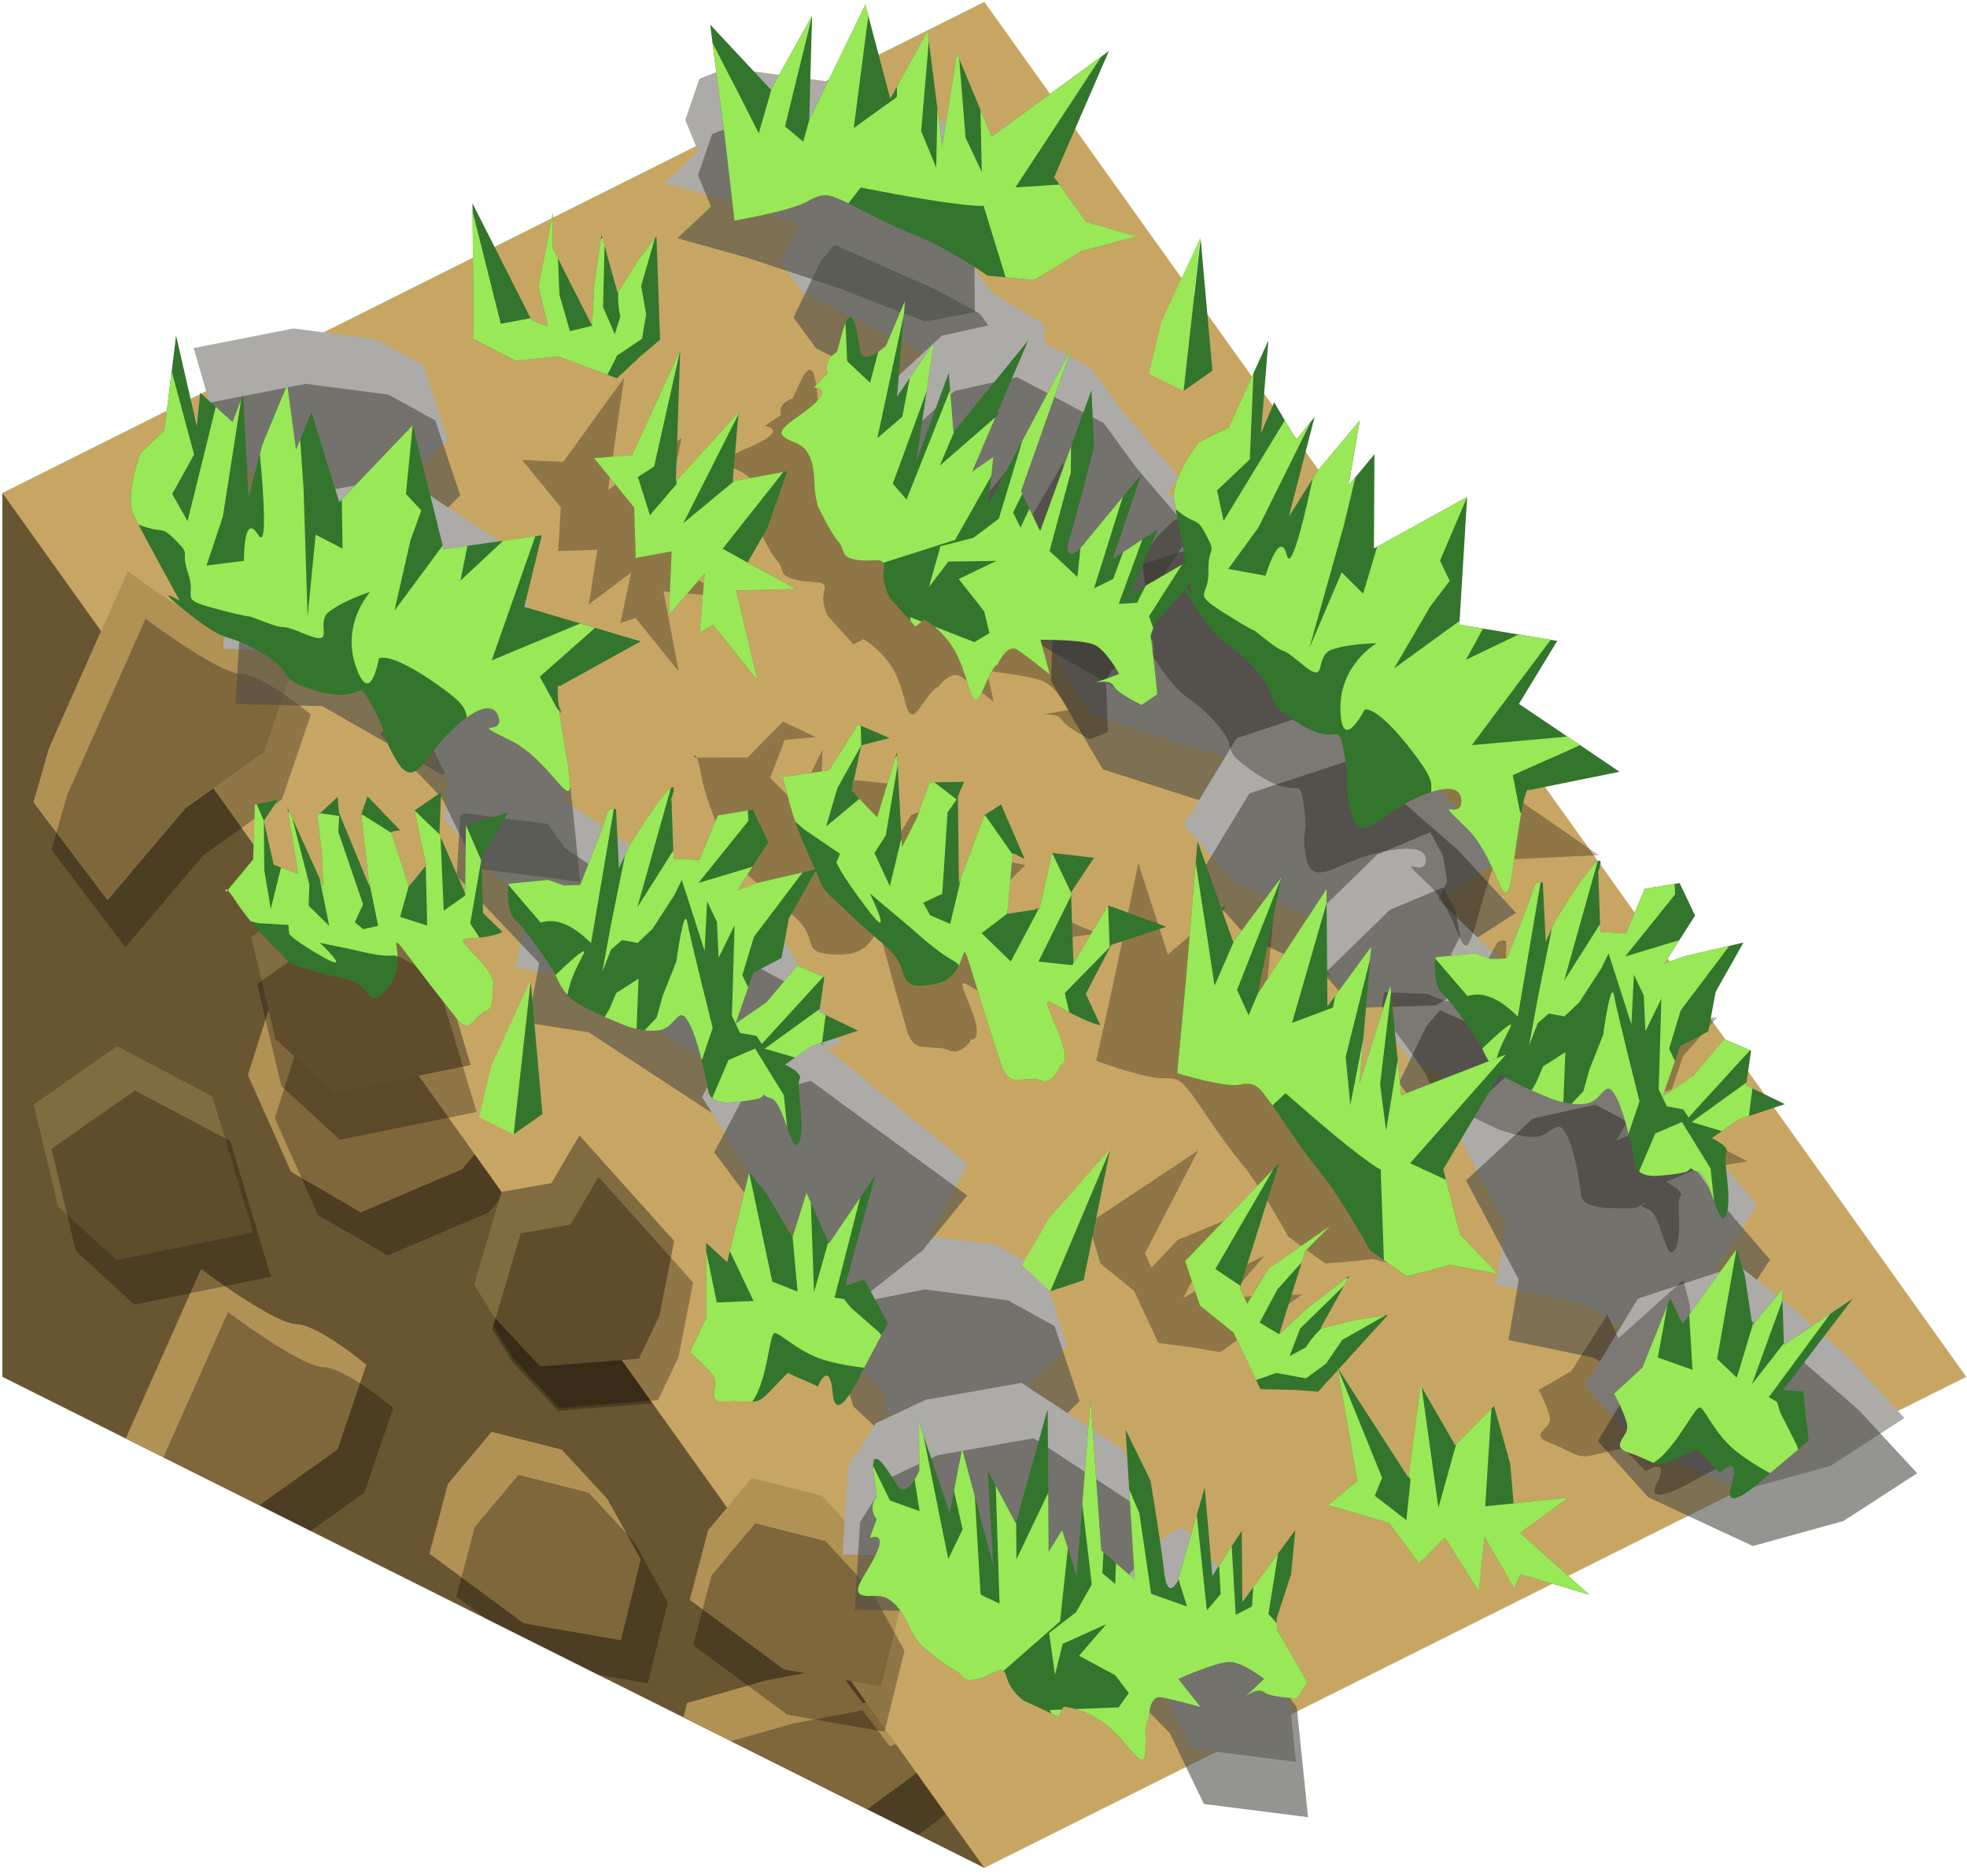 <?xml version="1.0" encoding="UTF-8" standalone="no"?><!DOCTYPE svg PUBLIC "-//W3C//DTD SVG 1.1//EN" "http://www.w3.org/Graphics/SVG/1.1/DTD/svg11.dtd"><svg width="100%" height="100%" viewBox="0 0 215 205" version="1.1" xmlns="http://www.w3.org/2000/svg" xmlns:xlink="http://www.w3.org/1999/xlink" xml:space="preserve" xmlns:serif="http://www.serif.com/" style="fill-rule:evenodd;clip-rule:evenodd;stroke-linejoin:round;stroke-miterlimit:1.414;"><g id="Dirt_Ramp_LeftUp_high-angle2"><g id="Dirt_Ramp_LeftUp_high-angle1"><path d="M0.261,53.873l0,96.598l107.331,53.666l0,-96.598l-107.331,-53.666Z" style="fill:#685632;"/><clipPath id="_clip1"><path d="M0.261,53.873l0,96.598l107.331,53.666l0,-96.598l-107.331,-53.666Z"/></clipPath><g clip-path="url(#_clip1)"><path d="M102.064,235.028l7.471,-8.393l-0.629,-15.381l-4.861,-8.365l-7.639,3.249l-3.734,6.804l-0.661,10.713l10.053,11.373" style="fill:#e1c080;"/><path d="M78.523,204.743l-6.48,-6.062l3.057,-12.565l8.623,-2.463l7.622,-1.443l2.977,3.95l3.5,-1.489l5.378,1.086l1.634,4.32l-5.651,4.448l-4.24,3.09l-7.816,4.704l-8.604,2.424Z" style="fill:#b09255;"/><path d="M41.537,211.048l-7.621,-4.416l-4.724,-10.592l3.045,-9.558l19.234,-2.963l6.432,7.697l1.005,7.708l-6.328,7.428l-11.043,4.696Z" style="fill:#e1c080;"/><path d="M19.761,174.588l-8.069,-10.665l1.707,-5.941l8.574,-19.295c0,0 7.897,5.94 10.383,6.017c2.486,0.076 7.683,4.452 7.683,4.452l-3.152,9.269l-8.6,6.112l-8.526,10.051Z" style="fill:#b09255;"/><path d="M67.864,179.26l-10.639,-1.857l-10.285,-7.605l2.016,-7.626l4.769,-5.692l7.679,1.951l4.985,5.388l3.648,6.589l-2.173,8.852" style="fill:#b09255;"/><path d="M9.051,206.775l9.12,-6.382l10.414,5.505l4.461,14.856l-14.945,3.036l-6.387,-5.869l-2.663,-11.146" style="fill:#e1c080;"/><path d="M96.697,148.963l7.471,-8.393l-0.629,-15.381l-4.861,-8.365l-7.639,3.249l-3.734,6.804l-0.66,10.713l10.052,11.373" style="fill:#e1c080;"/><path d="M84.279,167.495l9.713,-5.467l-1.146,-6.212l-5.191,-3.008l-4.056,1.725l-4.471,4.429l0.085,5.597l5.066,2.936Z" style="fill:#816b40;"/><path d="M53.995,143.9l5.042,5.43l10.806,-0.849l2.238,-4.698l1.605,-8.155l-10.343,-11.542l-3.071,5.211l-5.436,0.956l-2.99,10.126l2.149,3.521" style="fill:#816b40;"/><path d="M68.176,120.879l-6.48,-6.062l3.057,-12.564l8.623,-2.464l7.622,-1.443l2.977,3.95l3.5,-1.488l5.378,1.085l1.634,4.32l-5.651,4.448l-4.24,3.09l-7.816,4.704l-8.604,2.424Z" style="fill:#e1c080;"/><path d="M39.438,132.494l-7.621,-4.416l-4.724,-10.592l3.046,-9.558l19.233,-2.963l6.432,7.697l1.006,7.708l-6.329,7.428l-11.043,4.696Z" style="fill:#b09255;"/><path d="M11.753,98.351l-8.068,-10.665l1.706,-5.942l8.575,-19.294c0,0 7.897,5.94 10.383,6.016c2.485,0.077 7.683,4.453 7.683,4.453l-3.152,9.268l-8.6,6.112l-8.527,10.052Z" style="fill:#e1c080;"/><path d="M58.75,102.442l-10.639,-1.857l-10.284,-7.606l2.016,-7.625l4.769,-5.692l7.679,1.95l4.985,5.388l3.648,6.589l-2.174,8.853" style="fill:#816b40;"/><path d="M3.685,120.71l9.119,-6.382l10.414,5.505l4.461,14.855l-14.945,3.037l-6.387,-5.869l-2.662,-11.146" style="fill:#816b40;"/><path d="M86.221,172.349l9.714,-5.466l-1.146,-6.212l-5.191,-3.008l-4.057,1.725l-4.47,4.429l0.085,5.597l5.065,2.935Zm-30.283,-23.595l5.042,5.431l10.806,-0.849l2.238,-4.698l1.605,-8.155l-10.344,-11.542l-3.07,5.211l-5.436,0.955l-2.991,10.126l2.15,3.521Zm-50.311,-23.19l2.663,11.146l6.387,5.87l14.945,-3.037l-4.461,-14.856l-10.414,-5.504l-9.12,6.381Zm55.066,-18.268l-10.639,-1.857l-10.285,-7.605l2.017,-7.626l4.768,-5.692l7.679,1.951l4.985,5.388l3.648,6.589l-2.173,8.852Z" style="fill:#0a0500;fill-opacity:0.3;"/><path d="M81.466,209.449l-6.48,-6.062l3.057,-12.565l8.623,-2.463l7.622,-1.443l2.977,3.95l3.5,-1.489l5.378,1.086l1.634,4.32l-5.651,4.448l-4.24,3.09l-7.816,4.704l-8.604,2.424Zm-10.66,-25.483l-10.639,-1.857l-10.285,-7.605l2.017,-7.626l4.768,-5.692l7.68,1.951l4.984,5.388l3.648,6.589l-2.173,8.852Zm-48.103,-4.672l-8.068,-10.664l1.706,-5.942l8.575,-19.295c0,0 7.897,5.94 10.383,6.017c2.486,0.076 7.683,4.452 7.683,4.452l-3.152,9.269l-8.6,6.112l-8.527,10.051Zm76.937,-25.625l7.471,-8.393l-0.629,-15.381l-4.861,-8.365l-7.639,3.249l-3.734,6.804l-0.661,10.713l10.053,11.373Zm-57.26,-16.469l-7.62,-4.416l-4.724,-10.592l3.045,-9.558l19.234,-2.963l6.431,7.697l1.006,7.708l-6.329,7.428l-11.043,4.696Zm28.739,-11.615l-6.48,-6.062l3.056,-12.564l8.623,-2.464l7.623,-1.443l2.976,3.95l3.5,-1.488l5.379,1.085l1.634,4.32l-5.651,4.448l-4.24,3.09l-7.817,4.704l-8.603,2.424Z" style="fill:#0a0500;fill-opacity:0.3;"/></g><path d="M0.261,53.873l107.331,-53.665l107.331,150.263l-107.331,53.666l-107.331,-150.264Z" style="fill:#c7a664;"/><path d="M96.316,184.304l-10.639,-1.857l-10.284,-7.606l2.016,-7.625l4.769,-5.692l7.679,1.95l4.985,5.389l3.647,6.588l-2.173,8.853" style="fill:#b09255;"/><path d="M96.69,189.253l-10.639,-1.857l-10.284,-7.605l2.016,-7.626l4.769,-5.692l7.679,1.951l4.985,5.388l3.648,6.588l-2.174,8.853" style="fill:#0a0500;fill-opacity:0.3;"/><path d="M53.995,143.9l5.042,5.43l10.806,-0.849l2.238,-4.698l1.605,-8.155l-10.343,-11.542l-3.071,5.211l-5.436,0.956l-2.99,10.126l2.149,3.521" style="fill:#816b40;"/><path d="M56.076,148.437l5.042,5.43l10.806,-0.849l2.237,-4.698l1.606,-8.155l-10.344,-11.542l-3.07,5.211l-5.436,0.956l-2.991,10.126l2.15,3.521" style="fill:#0a0500;fill-opacity:0.3;"/><path d="M11.755,98.323l-8.069,-10.665l1.707,-5.942l8.575,-19.294c0,0 7.897,5.94 10.382,6.016c2.486,0.077 7.683,4.453 7.683,4.453l-3.152,9.268l-8.599,6.112l-8.527,10.052Z" style="fill:#b09255;"/><path d="M13.696,103.523l-8.069,-10.664l1.707,-5.942l8.575,-19.294c0,0 7.896,5.94 10.382,6.016c2.486,0.077 7.683,4.452 7.683,4.452l-3.152,9.269l-8.599,6.112l-8.527,10.051Z" style="fill:#0a0500;fill-opacity:0.3;"/><path d="M27.457,102.421l9.119,-6.382l10.414,5.505l4.461,14.856l-14.945,3.037l-6.387,-5.87l-2.662,-11.146" style="fill:#816b40;"/><path d="M28.095,107.543l9.119,-6.382l10.414,5.505l4.462,14.856l-14.946,3.037l-6.387,-5.87l-2.662,-11.146" style="fill:#0a0500;fill-opacity:0.3;"/></g><g><g><path d="M134.683,83.027l9.126,0.109l3.292,-7.523l-6.61,-6.918l-4.084,-7.704l-8.34,-6.846l-14.246,4.63l-0.343,9.597l5.664,9.668l15.541,4.987Z" style="fill:#acaba7;"/><path d="M136.078,89.061l9.125,0.109l3.293,-7.523l-6.611,-6.917l-4.084,-7.704l-8.339,-6.846l-14.247,4.63l-0.343,9.596l5.664,9.669l15.542,4.986Z" style="fill:#4e4d47;fill-opacity:0.6;"/><path d="M87.818,32.051l12.645,6.319l7.08,6.561l3.393,0.041l4.211,0.05l-0.697,-4.809l-0.388,-4.805l-5.659,-3.461l-2.717,-3.716l-4.708,-2.58l-11.146,-4.934l-1.514,1.778l-2.98,6.165l2.48,3.391Z" style="fill:#acaba7;"/><path d="M89.213,38.086l12.645,6.319l7.079,6.56l3.394,0.041l4.21,0.051l-0.697,-4.809l-0.388,-4.805l-5.659,-3.462l-2.717,-3.715l-4.708,-2.581l-11.146,-4.933l-1.514,1.777l-2.98,6.166l2.481,3.391Z" style="fill:#4e4d47;fill-opacity:0.6;"/><path d="M93.695,9.339l9.578,4.075l1.836,7.327l0.042,7.347l-5.453,1.019l-9.574,-3.707l-9.909,-3.291l-7.566,-2.099l3.66,-3.47l-1.406,-3.42l1.54,-4.504l3.065,-1.204l14.187,1.927" style="fill:#acaba7;"/><path d="M95.089,15.374l9.578,4.074l1.836,7.327l0.042,7.347l-5.453,1.02l-9.574,-3.707l-9.909,-3.291l-7.566,-2.099l3.66,-3.471l-1.406,-3.42l1.54,-4.503l3.066,-1.205l14.186,1.928" style="fill:#4e4d47;fill-opacity:0.6;"/><path d="M122.785,45.047l6.055,7.085l-4.986,7.767l-3.638,9.061l-10.672,-6.132l-9.274,-1.918l1.114,-6.607l-5.754,-10.843l7.309,-6.761l6.822,-1.525l9.482,5.03l3.542,4.843Z" style="fill:#acaba7;"/><path d="M124.18,51.081l6.054,7.085l-4.986,7.767l-3.638,9.061l-10.672,-6.132l-9.274,-1.918l1.115,-6.606l-5.755,-10.844l7.309,-6.761l6.822,-1.525l9.482,5.03l3.543,4.843Z" style="fill:#4e4d47;fill-opacity:0.6;"/><path d="M154.001,115.703l12.645,6.32l7.08,6.56l3.393,0.041l4.211,0.051l-0.697,-4.809l-0.388,-4.805l-5.659,-3.462l-2.718,-3.715l-4.707,-2.581l-11.147,-4.933l-1.514,1.777l-2.979,6.166l2.48,3.39Z" style="fill:#acaba7;"/><path d="M155.395,121.738l12.645,6.319l7.08,6.561l3.393,0.04l4.211,0.051l-0.697,-4.809l-0.388,-4.805l-5.659,-3.462l-2.718,-3.715l-4.707,-2.58l-11.147,-4.934l-1.514,1.778l-2.979,6.165l2.48,3.391Z" style="fill:#4e4d47;fill-opacity:0.6;"/><path d="M186.008,124.556l6.055,7.085l-4.986,7.767l-3.638,9.061l-10.672,-6.132l-9.274,-1.918l1.114,-6.607l-5.754,-10.843l7.309,-6.761l6.822,-1.525l9.482,5.03l3.542,4.843Z" style="fill:#acaba7;"/><path d="M187.403,130.59l6.054,7.085l-4.986,7.767l-3.638,9.061l-10.672,-6.132l-9.274,-1.918l1.115,-6.606l-5.755,-10.844l7.309,-6.761l6.822,-1.525l9.482,5.03l3.543,4.843Z" style="fill:#4e4d47;fill-opacity:0.6;"/><path d="M41.122,37.075l-9.043,-1.179l-10.909,2.143l3.078,10.633l4.703,4.4l1.045,6.782l7.308,2.034l5.822,-7.976l5.861,-5.818l-2.732,-8.193l-5.133,-2.826Z" style="fill:#acaba7;"/><path d="M42.446,43.126l-9.043,-1.18l-10.909,2.144l3.078,10.632l4.703,4.4l1.045,6.782l7.308,2.034l5.822,-7.975l5.861,-5.819l-2.732,-8.193l-5.133,-2.825Z" style="fill:#4e4d47;fill-opacity:0.6;"/><path d="M43.96,52.153l11.093,7.28l4.988,12.305l-6.194,4.655l-6.854,2.239l-13.083,-7.51l-9.506,-0.225l0.591,-9.588l3.026,-4.73l5.465,-2.575l10.474,-1.851Z" style="fill:#acaba7;"/><path d="M45.284,58.204l11.093,7.279l4.988,12.305l-6.194,4.656l-6.854,2.238l-13.083,-7.51l-9.506,-0.224l0.591,-9.589l3.026,-4.73l5.465,-2.575l10.474,-1.85Z" style="fill:#4e4d47;fill-opacity:0.6;"/><path d="M108.816,136.051l-9.043,-1.18l-10.91,2.144l3.079,10.632l4.703,4.4l1.045,6.782l7.307,2.034l5.823,-7.975l5.861,-5.819l-2.733,-8.193l-5.132,-2.825Z" style="fill:#acaba7;"/><path d="M110.14,142.101l-9.043,-1.18l-10.91,2.144l3.079,10.633l4.703,4.4l1.045,6.781l7.307,2.035l5.823,-7.976l5.861,-5.819l-2.733,-8.193l-5.132,-2.825Z" style="fill:#4e4d47;fill-opacity:0.6;"/><path d="M111.653,151.129l11.094,7.279l4.987,12.305l-6.194,4.656l-6.854,2.238l-13.083,-7.51l-9.506,-0.224l0.591,-9.589l3.026,-4.73l5.465,-2.575l10.474,-1.85Z" style="fill:#acaba7;"/><path d="M112.977,157.179l11.094,7.279l4.987,12.306l-6.194,4.655l-6.854,2.239l-13.083,-7.511l-9.506,-0.224l0.591,-9.589l3.026,-4.73l5.465,-2.575l10.474,-1.85Z" style="fill:#4e4d47;fill-opacity:0.6;"/><path d="M71.907,94.447l13.261,7.176l6.693,12.518l-8.021,1.855l-6.962,-0.164l-13.87,-9.066l-6.626,-1.02l1.23,-6.54l-9.022,-9.518l0.401,-6.704l3.857,-1.328l5.559,2.14l2.027,2.84l11.473,7.811" style="fill:#acaba7;"/><path d="M73.231,100.498l13.261,7.176l6.693,12.517l-8.021,1.855l-6.962,-0.164l-13.87,-9.066l-6.626,-1.02l1.23,-6.54l-9.022,-9.518l0.401,-6.704l3.857,-1.328l5.559,2.14l2.027,2.84l11.473,7.812" style="fill:#4e4d47;fill-opacity:0.6;"/><path d="M49.826,64.849c1.554,1.055 11.038,13.464 11.038,13.464l1.228,12.009l-11.38,-1.446l-3.7,-7.686l-6.758,-6.965c0,0 8.018,-10.432 9.572,-9.376Z" style="fill:#acaba7;"/><path d="M51.15,70.899c1.554,1.056 11.038,13.464 11.038,13.464l1.228,12.009l-11.38,-1.446l-3.7,-7.686l-6.758,-6.964c0,0 8.018,-10.433 9.572,-9.377Z" style="fill:#4e4d47;fill-opacity:0.6;"/><path d="M129.383,167.075c1.554,1.056 11.037,13.464 11.037,13.464l1.229,12.009l-11.381,-1.446l-3.699,-7.686l-6.758,-6.964c0,0 8.018,-10.433 9.572,-9.377Z" style="fill:#acaba7;"/><path d="M130.707,173.125c1.554,1.056 11.037,13.464 11.037,13.464l1.229,12.009l-11.381,-1.445l-3.699,-7.686l-6.758,-6.965c0,0 8.018,-10.433 9.572,-9.377Z" style="fill:#4e4d47;fill-opacity:0.6;"/><path d="M146.167,77.049l-10.989,3.615l-5.786,9.531l5.511,6.148l11.432,5.328l9.899,-2.728l8.071,-5.226l-6.387,-6.897l-6.849,-5.966l-4.902,-3.805" style="fill:#acaba7;"/><path d="M147.561,83.084l-10.989,3.614l-5.786,9.531l5.511,6.149l11.432,5.327l9.899,-2.727l8.071,-5.227l-6.387,-6.896l-6.849,-5.967l-4.902,-3.804" style="fill:#4e4d47;fill-opacity:0.6;"/><path d="M190.024,138.305l-10.989,3.615l-5.785,9.531l5.511,6.148l11.432,5.328l9.898,-2.727l8.071,-5.227l-6.387,-6.896l-6.849,-5.967l-4.902,-3.805" style="fill:#acaba7;"/><path d="M191.418,144.34l-10.989,3.614l-5.785,9.532l5.511,6.148l11.432,5.328l9.899,-2.728l8.071,-5.227l-6.388,-6.896l-6.848,-5.966l-4.903,-3.805" style="fill:#4e4d47;fill-opacity:0.6;"/><path d="M156.335,90.951l-5.797,2.443l-8.614,8.399l6.056,8.281l9.448,-0.542l7.817,-3.456l-8.055,-7.802l0.999,-1.94l-0.488,-2.854l-1.366,-2.529Z" style="fill:#acaba7;"/><path d="M157.729,96.986l-5.797,2.442l-7.21,7.024l3.276,3.711l8.939,-0.287l5.095,-3.006l-3.448,-2.562l0.999,-1.939l-0.488,-2.855l-1.366,-2.528Z" style="fill:#4e4d47;fill-opacity:0.6;"/><path d="M87.301,112.071l-7.526,2.083l-3.034,5.726l7.257,11.683l9.503,9.851l7.024,-4.294l5.242,-9.895l-18.466,-15.154Z" style="fill:#acaba7;"/><path d="M88.625,118.122l-7.526,2.082l-3.034,5.726l8.762,11.743l6.468,4.954l7.54,-5.96l4.883,-6.025l-17.093,-12.52Z" style="fill:#4e4d47;fill-opacity:0.6;"/></g></g><g id="GrassBlank04"><path d="M130.959,125.739l-11.993,7.972l1.317,4.387l3.685,2.978l2.635,5.69l3.978,0.522l2.789,0.491l8.934,-6.284l-3.535,0.017l-4.523,0.35l3.938,-4.6l-5.21,2.47l-3.635,2.125l3.853,-7.478l3.147,-2.031l-7.628,3.168l-2.845,3.039l-0.716,-1.59l5.809,-11.226Zm-54.793,-42.949c0.117,0.255 0.262,0.763 0.434,1.714c0.516,2.865 1.882,5.895 2.614,7.554c0.732,1.66 0.207,1.416 2.525,3.547c2.319,2.131 1.664,1.657 4.951,4.442c3.287,2.785 0.235,4.272 5.21,4.27c4.974,-0.002 3.36,-5.79 4.893,-0.073c1.533,5.718 1.923,6.873 2.385,8.499c0.462,1.625 1.524,1.643 1.524,1.643c0,0 0.913,0.09 2.036,0.161c1.122,0.071 1.151,0.605 2.054,0.28c0.902,-0.326 1.369,-1.226 1.369,-1.226c0,0 1.407,0.257 -0.032,-3.37c-1.44,-3.626 -1.367,-3.156 1.303,-1.624c2.671,1.532 3.804,1.775 3.804,1.775l-1.42,-3.138l3.47,-4.271l6.651,-0.969l-6.648,-2.789l-4.634,4.976l0.388,-6.69l3.036,-2.957l-4.876,-1.018l-2.036,5.115l-3.808,0.015l1.206,-5.634l1.339,0.695l-2.246,-5.429l-2.067,0.784l-3.651,6.087l0.714,-8.216l0.861,-1.276l-4.053,-0.41l-1.838,3.158l-2.039,2.573l0.318,-9.034l-2.949,5.889l-2.755,-2.836l1.566,-4.145l3.38,-0.311l-3.55,-1.694l-3.868,3.922l-5.561,0.011Zm0,0c-0.236,-0.514 -0.36,0.001 -0.36,0.001l0.36,-0.001Zm103.252,48.915c0.001,0.102 0.175,0.246 0.74,0.444c1.462,0.513 1.847,5.813 2.852,4.503c1.005,-1.309 0.159,-5.339 0.665,-5.905c0.506,-0.566 -1.577,-1.582 -1.577,-1.582l3.311,-1.397l5.621,-0.827l-4.377,-2.282l0.91,-3.197l-3.063,-1.453l-3.969,3.033l-3.848,1.602l2.58,-4.55l3.449,-1.01l1.245,-3.636l3.737,-4.263l-7.047,0.502l-2.464,0.423l4.079,-4.106l-1.512,-3.267l-4.171,0.075l-2.607,3.943l-3.017,-0.458l0.324,-5.714c0,0 1.077,-1.708 -0.433,-0.726c-1.51,0.981 -4.972,4.632 -4.972,4.632l-1.442,1.99l0.226,-5.596c0,0 -0.792,-0.418 -1.167,0.441c-0.375,0.858 -3.771,6.201 -3.771,6.201l-1.873,-0.164l-1.866,-0.741l-4.666,-0.168c0,0 -0.729,2.465 0.519,3.575c1.249,1.11 4.035,5.403 4.035,5.403c0,0 0.209,0.712 0.735,1.523l-10.634,2.03l-0.241,-10.458l-4.557,8.806l2.684,-12.728l-5.726,5.046l1.01,-11.06l-9.078,8.929l3.882,-10.64l-6.287,5.446l-3.234,-9.971l-2.699,12.964l-1.906,8.614c0,0 5.439,2.001 7.229,1.909c1.79,-0.093 2.191,0.356 3.39,2.001c1.198,1.645 3.199,4.826 5.366,7.44c2.167,2.614 4.997,7.867 4.997,7.867l4.062,2.936c3.006,-0.206 5.206,-0.488 5.206,-0.488l5.562,1.468l-4.079,-4.214l-1.337,-6.333l7.58,-8.225c0.128,0.102 0.262,0.199 0.404,0.29c1.728,1.104 5.47,2.774 5.47,2.774c0,0 2.316,0.996 4.161,0.886c1.845,-0.11 2.341,-2.298 3.417,-0.214c1.075,2.083 1.577,6.623 1.577,6.623c0,0 0.033,1.187 2.543,1.339c2.51,0.153 3.506,-0.011 3.506,-0.011l0.546,-0.274c-0.001,-0.161 0.434,-0.217 0.434,-0.217l-0.434,0.217Zm-110.437,-69.122l-4.613,3.459l0.927,-5.964l-4.285,0.145l0.292,-4.778l-4.236,-5.174l4.499,0.205l6.652,-9.194l-1.758,12.275l8.036,-5.676l-1.342,6.422l6.493,-0.22l-2.852,5.071l-2.67,2.991l5.447,3.125l-7.052,-0.648l1.671,8.755l-4.722,-5.833l-1.645,0.538l1.158,-5.499Zm121.478,91.656l-2.362,-0.414l9.057,-7.662l-8.533,3.426l0.325,-5.263l-3.851,3.018l-0.408,-4.806l-0.699,-2.622l-7.088,6.344l-1.201,-2.597l-3.949,6.181l-3.575,2.062c0,0 1.21,2.227 1.242,3.237c0.032,1.01 -2.384,1.653 -0.003,2.548c2.38,0.894 2.917,1.779 4.665,1.351c1.748,-0.428 3.354,-0.782 3.354,-0.782l2.453,2.545c0,0 2.753,-1.779 1.22,1.265c-1.534,3.044 4.039,-0.262 4.039,-0.262l5.476,-2.872l-0.162,-4.697Zm-64.319,-83.157c0,0 -2.573,-2.869 0.482,1.572c3.055,4.441 2.959,2.757 6.112,6.173c3.153,3.417 0.043,2.754 4.684,5.796c4.642,3.042 4.622,-0.189 5.103,3.447c0.48,3.635 -0.339,2.457 0.217,5.546c0.556,3.089 2.724,1.304 5.758,0.228c3.034,-1.075 7.483,-1.885 7.351,0.204c-0.133,2.089 -3.663,-1.164 0.308,2.629c3.971,3.794 3.421,10.782 5.414,3.441c1.992,-7.341 2.319,-6.136 2.319,-6.136l10.858,-0.519l-11.196,-7.734l5.106,-5.417l-11.361,-2.831l2.127,-11.903l-11.458,3.595l0.963,-8.864l-3.353,2.594l1.935,-5.951l-5.379,4.119l-3.874,3.974l3.985,-9.048l-2.383,1.917l-2.236,-3.832l-1.858,2.751l1.768,-8.65l-5.497,7.666l-3.647,0.988c0,0 -3.674,2.984 -3.471,5.106c0.113,1.18 0.478,3.871 0.78,6.029l-6.889,2.313l3.9,-5.803l-5.583,2.202l4.139,-7.554l-8.052,6.269c0,0 -2.157,1.069 -0.899,-1.388c1.259,-2.457 3.688,-8.143 3.688,-8.143l0.237,-5.359l-7.385,12.589l-1.863,-4.024l7.298,-12.776l-11.298,13.648l1.057,-4.461l-2.616,1.094l7.839,-11.607l-9.669,7.655l0.006,-5.647l-4.672,7.883l3.218,-10.94l-4.857,4.599l1.844,-8.893l-2.676,3.962c0,0 -2.996,1.748 -3.102,0.035c-0.439,-7.094 -2.385,-0.232 -2.777,-0.085c-1.684,0.628 -1.238,1.832 -1.238,1.832l-1.768,1.187c0,0 2.101,0.253 -0.056,1.515c-2.157,1.261 -4.991,1.801 -3.91,2.742c1.081,0.941 3.515,0.574 3.123,5.067c-0.059,0.68 0.18,1.843 0.18,1.843c0,0 1.232,2.69 2.072,3.627c0.839,0.937 -0.005,1.479 1.956,1.986c1.961,0.507 3.569,-0.089 3.152,1.266c-0.418,1.355 0.452,2.775 0.452,2.775l2.729,3.031l1.092,-0.547c0,0 2.434,1.307 3.654,4.049c1.22,2.742 1.005,5.709 2.647,3.278c1.642,-2.431 1.884,-2.081 1.884,-2.081c0,0 1.327,-1.97 2.525,-1.141c1.198,0.83 3.548,2.744 3.548,2.744l-0.767,-3.392c0,0 4.883,0.502 6.272,1.176c1.388,0.674 2.671,3.092 2.671,3.092l-2.944,0.506c0,0 1.797,-0.195 2.209,0.583c0.411,0.778 3.083,2.12 3.083,2.12l1.935,-0.795c0,0 0.007,-0.655 -0.066,-2.584c-0.073,-1.929 -0.165,-3.014 -0.165,-3.014l0.582,-1.067l3.837,-2.774l0.866,0.517Zm-0.178,-1.237c0.107,0.752 0.178,1.237 0.178,1.237c0,0 -0.365,-0.407 -0.657,-0.678l0.479,-0.559Z" style="fill:#0a0500;fill-opacity:0.3;"/><path d="M77.026,62.656l-3.915,4.572l0.297,-6.968l-3.921,0.724l-0.176,-5.525l-4.371,-5.389l4.151,-0.35l5.254,-11.422l-0.473,14.324l6.852,-7.564l-0.636,7.548l5.943,-1.098l-2.148,6.194l-2.174,3.782l5.292,2.879l-6.536,0.174l2.348,9.835l-4.878,-6.082l-1.461,0.83l0.552,-6.464" style="fill:#33752d;"/><clipPath id="_clip2"><path d="M77.026,62.656l-3.915,4.572l0.297,-6.968l-3.921,0.724l-0.176,-5.525l-4.371,-5.389l4.151,-0.35l5.254,-11.422l-0.473,14.324l6.852,-7.564l-0.636,7.548l5.943,-1.098l-2.148,6.194l-2.174,3.782l5.292,2.879l-6.536,0.174l2.348,9.835l-4.878,-6.082l-1.461,0.83l0.552,-6.464"/></clipPath><g clip-path="url(#_clip2)"><path d="M74.345,38.298l-2.847,12.688l-1.774,1.149l1.317,4.165l2.871,-3.344l1.273,-7.577l5.105,-1.829l1.119,0.348l-6.716,13.279l5.571,-4.616l3.056,-3.977l2.759,2.424l-7.091,8.962l4.263,2.359l4.859,-2.361l1.698,3.565l-3.054,1.078l-5.141,12.888l-4.825,-7.365l-3.398,1.315l-1.21,-3.391l0.185,-2.57l-5.416,-6.151l-2.799,-10.166l7.826,-8.744l2.369,-2.129" style="fill:#99e857;"/></g><path d="M197.107,152.085l-2.207,-0.168l7.605,-9.977l-7.518,5.045l-0.191,-6.086l-3.256,3.967l-0.821,-5.465l-0.886,-2.92l-5.92,8.207l-1.344,-2.826l-3.052,7.612l-3.092,2.833c0,0 1.319,2.399 1.442,3.554c0.124,1.156 -2.036,2.209 0.234,2.926c2.269,0.717 2.844,1.663 4.41,0.944c1.566,-0.719 3.007,-1.334 3.007,-1.334l2.49,2.603c0,0 2.363,-2.401 1.237,1.294c-1.125,3.695 3.686,-0.827 3.686,-0.827l4.762,-4.01l-0.586,-5.372Z" style="fill:#33752d;"/><clipPath id="_clip3"><path d="M197.107,152.085l-2.207,-0.168l7.605,-9.977l-7.518,5.045l-0.191,-6.086l-3.256,3.967l-0.821,-5.465l-0.886,-2.92l-5.92,8.207l-1.344,-2.826l-3.052,7.612l-3.092,2.833c0,0 1.319,2.399 1.442,3.554c0.124,1.156 -2.036,2.209 0.234,2.926c2.269,0.717 2.844,1.663 4.41,0.944c1.566,-0.719 3.007,-1.334 3.007,-1.334l2.49,2.603c0,0 2.363,-2.401 1.237,1.294c-1.125,3.695 3.686,-0.827 3.686,-0.827l4.762,-4.01l-0.586,-5.372Z"/></clipPath><g clip-path="url(#_clip3)"><path d="M182.858,139.328l-1.65,9.027l3.788,1.352l-0.522,-8.69l5.5,-5.44l-2.286,12.936l2.154,2.05l1.747,-5.807l4.385,-5.817l-4.487,12.35l3.696,-4.745l2.369,-2.407l4.615,-3.422l-8.824,11.972l0.896,0.532l0.351,1.154l1.843,3.643l1.244,4.949c0,0 -4.657,-1.782 -7.875,-4.331c-2.386,-1.891 -3.455,-4.726 -4.007,-4.82c-0.6,-0.103 -2.853,5.022 -5.398,6.228c-2.953,1.399 -6.203,-1.082 -6.203,-1.082l2.337,-9.958l6.327,-9.674" style="fill:#99e857;"/></g><path d="M167.105,86.356l9.922,-2.009l-11,-7.423l4.186,-6.885l-10.697,-1.771l0.847,-13.944l-10.189,5.618l0.061,-10.302l-2.838,3.415l1.224,-7.085l-4.558,5.429l-3.188,5.067l2.819,-10.906l-2.01,2.511l-2.41,-4.109l-1.451,3.4l0.82,-10.163l-4.336,9.518l-3.258,1.609c0,0 -3.096,3.905 -2.713,6.316c0.384,2.41 1.973,10.333 1.973,10.333c0,0 -2.629,-2.959 0.589,1.743c3.218,4.701 2.974,2.78 6.187,6.292c3.213,3.512 0.295,3.156 4.841,6.045c4.545,2.889 4.227,-0.818 5.006,3.293c0.779,4.112 -0.083,2.866 0.715,6.34c0.797,3.475 2.622,1.143 5.309,-0.487c2.687,-1.63 6.697,-3.138 6.77,-0.722c0.072,2.415 -3.472,-0.86 0.527,2.978c3.999,3.839 4.144,11.935 5.292,3.246c1.147,-8.688 1.56,-7.347 1.56,-7.347Z" style="fill:#33752d;"/><clipPath id="_clip4"><path d="M167.105,86.356l9.922,-2.009l-11,-7.423l4.186,-6.885l-10.697,-1.771l0.847,-13.944l-10.189,5.618l0.061,-10.302l-2.838,3.415l1.224,-7.085l-4.558,5.429l-3.188,5.067l2.819,-10.906l-2.01,2.511l-2.41,-4.109l-1.451,3.4l0.82,-10.163l-4.336,9.518l-3.258,1.609c0,0 -3.096,3.905 -2.713,6.316c0.384,2.41 1.973,10.333 1.973,10.333c0,0 -2.629,-2.959 0.589,1.743c3.218,4.701 2.974,2.78 6.187,6.292c3.213,3.512 0.295,3.156 4.841,6.045c4.545,2.889 4.227,-0.818 5.006,3.293c0.779,4.112 -0.083,2.866 0.715,6.34c0.797,3.475 2.622,1.143 5.309,-0.487c2.687,-1.63 6.697,-3.138 6.77,-0.722c0.072,2.415 -3.472,-0.86 0.527,2.978c3.999,3.839 4.144,11.935 5.292,3.246c1.147,-8.688 1.56,-7.347 1.56,-7.347Z"/></clipPath><g clip-path="url(#_clip4)"><path d="M137.172,36.929l-0.562,13.278l-3.577,3.386l0.71,3.334l7.759,-12.737l3.093,-0.742l-7.031,14.18l-3.305,4.55l4.06,0.745c0,0 1.586,-5.252 2.331,-2.248c0.745,3.004 3.819,-13.227 3.819,-13.227l5.331,-2.137l-2.898,12.047l-3.777,13.454l3.525,-8.263l2.343,2.333l3.907,-13.062l8.58,-0.116l-4.08,9.565l1.058,2.222l-2.098,2.743l-3.989,6.823l12.209,-8.861l-4.346,7.906l7.778,-3.729l2.33,0.427l-9.47,12.638l14.85,-1.337l-10.372,4.616l0.775,3.936c0,0 4.666,9.199 2.355,9.389c-2.31,0.19 -1.614,6.217 -1.614,6.217c0,0 -3.184,-4.128 -4.822,-6.042c-1.637,-1.913 -2.339,1.47 -4.731,-6.024c-2.391,-7.495 1.044,-4.864 -2.924,-10.049c-3.968,-5.185 -5.231,-4.597 -5.231,-4.597c0,0 -2.524,4.964 -2.646,0.026c-0.122,-4.938 3.95,-7.265 3.95,-7.265c0,0 -2.872,-0.013 -4.894,0.691c-2.023,0.704 -0.291,4.054 -3.213,1.618c-2.923,-2.437 -1.312,-0.631 -3.955,-2.69c-2.642,-2.059 0.43,0.191 -4.006,-2.568c-4.436,-2.758 -2.259,-1.846 -2.311,-4.851c-0.052,-3.005 0.932,-1.749 -0.177,-3.899c-1.11,-2.149 -0.991,-1.149 -2.895,-2.551c-1.903,-1.402 -3.312,-3.877 -2.691,-5.65c0.621,-1.773 3.191,-7.48 3.191,-7.48l7.661,-5.999Z" style="fill:#99e857;"/></g><g><path d="M121.316,125.595l-6.68,7.619l-2.925,5.052l3.093,2.861l6.512,-15.532Z" style="fill:#99e857;"/><path d="M118.447,139.91l-3.643,1.217l6.522,-15.425l-2.879,14.208Z" style="fill:#33752d;"/></g><path d="M139.815,127.105l-10.273,10.714l1.618,4.867l3.661,2.939l2.949,6.191l3.701,0.081l2.607,0.201l7.62,-8.378l-3.244,0.48l-4.122,0.99l3.19,-5.794l-4.555,3.514l-3.141,2.913l2.843,-9.088l2.701,-2.742l-6.71,4.631l-2.331,3.859l-0.805,-1.732l4.291,-13.646Z" style="fill:#33752d;"/><clipPath id="_clip5"><path d="M139.815,127.105l-10.273,10.714l1.618,4.867l3.661,2.939l2.949,6.191l3.701,0.081l2.607,0.201l7.62,-8.378l-3.244,0.48l-4.122,0.99l3.19,-5.794l-4.555,3.514l-3.141,2.913l2.843,-9.088l2.701,-2.742l-6.71,4.631l-2.331,3.859l-0.805,-1.732l4.291,-13.646Z"/></clipPath><g clip-path="url(#_clip5)"><path d="M140.728,125.131l-7.888,13.554l3.244,2.169l6.041,-10.352l3.639,3.564l-6.138,6.847l-1.939,3.627l2.139,1.283l4.176,-6.289l3.685,0.208l-5.578,5.455l-1.149,3.008l1.778,-0.958c0.81,-1.331 1.932,-2.433 3.363,-3.305l6.71,-0.97l-6.104,3.467l-1.767,2.594l-2.196,1.608l-3.235,-0.594l-1.746,0.61c0,0 -2.845,1.031 -3.785,0.35c-0.939,-0.681 -4.857,-4.338 -5.591,-5.631c-0.734,-1.293 -3.094,-7.48 -3.094,-7.48l6.679,-8.562l8.756,-4.203Z" style="fill:#99e857;"/></g><path d="M112.389,37.192l-8.168,10.047l-0.519,-6.485l-3.558,9.661l1.939,-12.981l-4.033,5.913l0.867,-10.451l-2.09,4.897c0,0 -2.588,2.398 -2.845,0.445c-1.063,-8.089 -2.212,0.044 -2.558,0.263c-1.489,0.94 -0.967,2.265 -0.967,2.265l-1.514,1.592c0,0 1.953,0.018 0.09,1.747c-1.864,1.729 -4.416,2.718 -3.336,3.658c1.08,0.94 3.281,0.202 3.339,5.412c0.009,0.788 0.337,2.092 0.337,2.092c0,0 1.381,2.928 2.239,3.895c0.858,0.967 0.133,1.699 1.981,2.025c1.848,0.327 3.27,-0.566 3.013,1.044c-0.258,1.61 0.673,3.128 0.673,3.128l2.788,3.125l0.952,-0.771c0,0 2.357,1.184 3.732,4.174c1.375,2.989 1.454,6.424 2.736,3.419c1.282,-3.005 1.537,-2.635 1.537,-2.635c0,0 1.035,-2.435 2.212,-1.638c1.177,0.797 3.514,2.689 3.514,2.689l-1.02,-3.796c0,0 4.531,-0.059 5.869,0.534c1.338,0.594 2.741,3.203 2.741,3.203l-2.657,0.964c0,0 1.632,-0.457 2.082,0.382c0.451,0.84 3.029,2.033 3.029,2.033l1.703,-1.164c0,0 -0.054,-0.753 -0.3,-2.959c-0.247,-2.205 -0.433,-3.439 -0.433,-3.439l0.436,-1.301l3.425,-3.864l2.315,-4.206l-8.438,4.906l3.042,-7.17l-4.922,3.254l3.099,-9.213l-6.813,8.246c0,0 -1.881,1.509 -0.954,-1.476c0.927,-2.984 2.63,-9.83 2.63,-9.83l-0.281,-6.184l-5.611,15.416l-2.085,-4.378l5.514,-15.62l-9.107,17.143l0.557,-5.261l-2.302,1.597l6.12,-14.347Z" style="fill:#33752d;"/><clipPath id="_clip6"><path d="M112.389,37.192l-8.168,10.047l-0.519,-6.485l-3.558,9.661l1.939,-12.981l-4.033,5.913l0.867,-10.451l-2.09,4.897c0,0 -2.588,2.398 -2.845,0.445c-1.063,-8.089 -2.212,0.044 -2.558,0.263c-1.489,0.94 -0.967,2.265 -0.967,2.265l-1.514,1.592c0,0 1.953,0.018 0.09,1.747c-1.864,1.729 -4.416,2.718 -3.336,3.658c1.08,0.94 3.281,0.202 3.339,5.412c0.009,0.788 0.337,2.092 0.337,2.092c0,0 1.381,2.928 2.239,3.895c0.858,0.967 0.133,1.699 1.981,2.025c1.848,0.327 3.27,-0.566 3.013,1.044c-0.258,1.61 0.673,3.128 0.673,3.128l2.788,3.125l0.952,-0.771c0,0 2.357,1.184 3.732,4.174c1.375,2.989 1.454,6.424 2.736,3.419c1.282,-3.005 1.537,-2.635 1.537,-2.635c0,0 1.035,-2.435 2.212,-1.638c1.177,0.797 3.514,2.689 3.514,2.689l-1.02,-3.796c0,0 4.531,-0.059 5.869,0.534c1.338,0.594 2.741,3.203 2.741,3.203l-2.657,0.964c0,0 1.632,-0.457 2.082,0.382c0.451,0.84 3.029,2.033 3.029,2.033l1.703,-1.164c0,0 -0.054,-0.753 -0.3,-2.959c-0.247,-2.205 -0.433,-3.439 -0.433,-3.439l0.436,-1.301l3.425,-3.864l2.315,-4.206l-8.438,4.906l3.042,-7.17l-4.922,3.254l3.099,-9.213l-6.813,8.246c0,0 -1.881,1.509 -0.954,-1.476c0.927,-2.984 2.63,-9.83 2.63,-9.83l-0.281,-6.184l-5.611,15.416l-2.085,-4.378l5.514,-15.62l-9.107,17.143l0.557,-5.261l-2.302,1.597l6.12,-14.347Z"/></clipPath><g clip-path="url(#_clip6)"><path d="M92.239,31.146l0.359,8.329l2.506,2.357l2.711,-10.31l1.495,0.452l-3.415,15.915l2.726,-2.341l1.907,-9.841l2.985,0.98l-5.927,16.177l1.503,1.731l5.438,-13.689l2.84,-0.994l-4.646,10.976l12.417,-10.81l-10.746,18.92l-13.331,4.272l-7.419,-15.884l8.597,-16.24Z" style="fill:#99e857;"/><path d="M117.097,45.94l-0.05,5.674l-2.328,8.6l3.042,2.837l0.368,-3.436l2.55,-8.963l3.272,-0.259l-4.367,13.903l2.086,-1.023l3.271,-8.793l0.885,1.858l-3.548,9.662l1.999,-0.125l5.164,-10.083l0.901,4.13l-4.748,7.424l1.194,3.429l3.426,10.942c0,0 -9.742,-1.815 -11.073,-2.033c-1.331,-0.218 -8.945,1.242 -8.945,1.242l-10.009,-5.893l-0.704,-7.588l7.027,2.732l1.64,-0.986l-0.574,-2.374l-2.784,-3.537l4.109,-1.978l-5.239,0.072l-2.12,2.787l1.247,-4.466l3.6,-0.912l2.786,-2.097l3.829,-12.696l3.048,-8.175l1.564,2.336l-3.667,11.381l-3.218,6.484l0.814,1.648l5.552,-11.724Z" style="fill:#99e857;"/></g><path d="M187.531,108.391l3.035,-5.381l-6.425,1.494l-2.224,0.806l3.365,-5.246l-1.693,-3.554l-3.823,0.63l-2.027,4.866l-2.814,-0.133l-0.233,-6.603c0,0 0.83,-2.101 -0.465,-0.778c-1.296,1.323 -4.136,5.966 -4.136,5.966l-1.139,2.473l-0.313,-6.456c0,0 -0.767,-0.376 -1.031,0.659c-0.264,1.034 -2.886,7.61 -2.886,7.61l-1.736,0.057l-1.783,-0.609l-4.301,0.415c0,0 -0.44,2.925 0.81,4.037c1.25,1.113 4.208,5.679 4.208,5.679c0,0 0.742,2.274 2.432,3.316c1.689,1.042 5.281,2.473 5.281,2.473c0,0 2.219,0.842 3.903,0.475c1.684,-0.366 1.937,-2.942 3.118,-0.69c1.182,2.252 2.064,7.399 2.064,7.399c0,0 0.141,1.359 2.461,1.207c2.319,-0.151 3.218,-0.469 3.218,-0.469l0.855,-0.691c0,0 -1.048,0.32 0.342,0.719c1.39,0.399 2.237,6.433 3.038,4.799c0.801,-1.634 -0.351,-6.151 0.062,-6.867c0.412,-0.715 -1.596,-1.611 -1.596,-1.611l2.911,-2.035l5.086,-1.681l-4.233,-2.051l0.539,-3.789l-2.948,-1.269l-3.363,3.999l-3.385,2.34l1.947,-5.561l3.073,-1.607l0.806,-4.338Z" style="fill:#33752d;"/><clipPath id="_clip7"><path d="M187.531,108.391l3.035,-5.381l-6.425,1.494l-2.224,0.806l3.365,-5.246l-1.693,-3.554l-3.823,0.63l-2.027,4.866l-2.814,-0.133l-0.233,-6.603c0,0 0.83,-2.101 -0.465,-0.778c-1.296,1.323 -4.136,5.966 -4.136,5.966l-1.139,2.473l-0.313,-6.456c0,0 -0.767,-0.376 -1.031,0.659c-0.264,1.034 -2.886,7.61 -2.886,7.61l-1.736,0.057l-1.783,-0.609l-4.301,0.415c0,0 -0.44,2.925 0.81,4.037c1.25,1.113 4.208,5.679 4.208,5.679c0,0 0.742,2.274 2.432,3.316c1.689,1.042 5.281,2.473 5.281,2.473c0,0 2.219,0.842 3.903,0.475c1.684,-0.366 1.937,-2.942 3.118,-0.69c1.182,2.252 2.064,7.399 2.064,7.399c0,0 0.141,1.359 2.461,1.207c2.319,-0.151 3.218,-0.469 3.218,-0.469l0.855,-0.691c0,0 -1.048,0.32 0.342,0.719c1.39,0.399 2.237,6.433 3.038,4.799c0.801,-1.634 -0.351,-6.151 0.062,-6.867c0.412,-0.715 -1.596,-1.611 -1.596,-1.611l2.911,-2.035l5.086,-1.681l-4.233,-2.051l0.539,-3.789l-2.948,-1.269l-3.363,3.999l-3.385,2.34l1.947,-5.561l3.073,-1.607l0.806,-4.338Z"/></clipPath><g clip-path="url(#_clip7)"><path d="M168.621,95.094l-2.717,16.012c-2.024,-2.032 -3.858,-2.785 -5.501,-2.245l-3.678,-4.286l-0.822,5.817l5.749,4.557c0,0 4.198,-4.143 3.42,-2.634c-0.778,1.509 -2.479,4.445 -1.652,7.509c0.827,3.064 2.856,3.426 2.961,2.075c0.105,-1.351 1.538,-3.605 1.538,-3.605l0.743,-1.741l2.436,-1.564l-0.211,5.364l-0.939,2.201l3.128,-3.314l0.665,-2.394l1.484,-3.72c0,0 0.852,-6.259 1.201,-4.313c0.349,1.945 2.779,11.552 2.779,11.552l-1.575,4.646l0.278,5.937l3.016,-7.071l2.917,-1.254l3.138,5.095l0.91,8.92l1.352,-0.919l0.995,-6.618l1.472,-11.391l-6.811,4.922l-0.91,-1.389l-1.798,-0.33l-0.887,-1.862l0.291,-9.912l-1.741,3.569l-0.183,-3.922l-1.074,-2.256l-0.276,5.42l-2.497,-7.758l-0.806,1.659l-2.409,3.707l-1.611,1.524l-1.7,-0.312l-1.209,1.04l-0.957,2.451l1.025,-5.537l1.488,-7.317l0.385,-3.711l5.092,-5.297l-4.154,14.79l5.181,-8.181l2.379,-3.324l4.398,-1.853l0.172,3.92l-5.456,6.774l8.037,-2.413l2.265,-0.743l2.567,0.04l-6.804,9.016l-1.262,4.186l1.284,2.696l0.917,-2.149l5.382,-3.598l1.241,3.243l-6.702,7.322l0.332,0.507l16.759,4.976l-23.792,15.839l-30.116,-28.856l3.78,-11.978l17.093,-7.519Z" style="fill:#99e857;"/></g><path d="M157.757,127.788l7.629,-12.841l-12.227,4.744l-1.194,-11.977l-3.366,10.705l1.282,-14.964l-4.79,6.539l-0.1,-12.831l-7.507,11.434l2.576,-12.722l-5.268,7.072l-3.897,-11.029l-1.273,15.237l-0.95,10.139c0,0 5.181,1.59 6.816,1.251c1.635,-0.339 2.046,0.124 3.3,1.856c1.253,1.733 3.386,5.125 5.619,7.844c2.233,2.72 5.321,8.383 5.321,8.383l4.003,2.842c0,0 -2.741,0.628 0,0c2.742,-0.628 4.736,-1.238 4.736,-1.238l5.244,0.962l-4.137,-4.307l-1.817,-7.099Z" style="fill:#33752d;"/><clipPath id="_clip8"><path d="M157.757,127.788l7.629,-12.841l-12.227,4.744l-1.194,-11.977l-3.366,10.705l1.282,-14.964l-4.79,6.539l-0.1,-12.831l-7.507,11.434l2.576,-12.722l-5.268,7.072l-3.897,-11.029l-1.273,15.237l-0.95,10.139c0,0 5.181,1.59 6.816,1.251c1.635,-0.339 2.046,0.124 3.3,1.856c1.253,1.733 3.386,5.125 5.619,7.844c2.233,2.72 5.321,8.383 5.321,8.383l4.003,2.842c0,0 -2.741,0.628 0,0c2.742,-0.628 4.736,-1.238 4.736,-1.238l5.244,0.962l-4.137,-4.307l-1.817,-7.099Z"/></clipPath><g clip-path="url(#_clip8)"><path d="M130.053,90.139l1.902,12.287l0.797,5.303c0,0 3.439,-7.798 3.357,-7.869c-0.081,-0.071 4.793,-6.105 4.793,-6.105l-5.687,14.426l1.261,2.778l3.627,-8.502l6.042,-7.74l-4.921,17.072l4.479,-1.683l1.912,-9.962l2.784,2.097l-3.315,13.275l0.514,5.251l2.513,-12.854l2.206,-1.75l-1.47,12.361l0.663,5.031l1.971,-12.022l12.391,2.275l-11.742,13.315l6.594,3.073l8.991,14.053l-10.494,4.434l-7.806,-6.589l-0.503,-14.369c0,0 0.373,0.564 -2.55,-1.661c-2.923,-2.225 -7.849,-6.597 -7.849,-6.597l-1.502,1.404l-8.147,1.026l-8.584,-8.959l7.773,-22.799Z" style="fill:#99e857;"/></g><path d="M127.487,101.287l-6.365,-2.337l-3.793,6.317l-0.265,-7.733l2.513,-3.789l-4.573,-0.535l-1.394,6.138l-3.496,0.513l0.584,-6.626l1.294,0.624l-2.567,-5.941l-1.825,1.169l-2.787,7.465l-0.109,-9.528l0.673,-1.577l-3.761,0.058l-1.394,3.865l-1.634,3.219l-0.547,-10.413l-2.161,7.144l-2.793,-2.897l1.052,-4.963l3.075,-0.797l-3.417,-1.483l-3.188,5.006l-5.436,0.785c0,0 0.147,-1.359 0.888,1.863c0.74,3.223 2.277,6.524 3.103,8.334c0.826,1.81 0.321,1.599 2.649,3.744c2.327,2.144 1.682,1.686 4.959,4.456c3.278,2.77 0.613,4.875 5.181,4.225c4.569,-0.65 2.548,-7.086 4.488,-0.721c1.939,6.365 2.404,7.641 2.98,9.447c0.576,1.807 1.552,1.688 1.552,1.688c0,0 0.847,-0.014 1.884,-0.079c1.038,-0.065 1.114,0.545 1.913,0.053c0.798,-0.491 1.144,-1.585 1.144,-1.585c0,0 1.316,0.111 -0.343,-3.865c-1.659,-3.977 -1.549,-3.446 1.046,-2.034c2.595,1.411 3.658,1.542 3.658,1.542l-1.596,-3.418l2.79,-5.356l6.018,-1.978Z" style="fill:#33752d;"/><clipPath id="_clip9"><path d="M127.487,101.287l-6.365,-2.337l-3.793,6.317l-0.265,-7.733l2.513,-3.789l-4.573,-0.535l-1.394,6.138l-3.496,0.513l0.584,-6.626l1.294,0.624l-2.567,-5.941l-1.825,1.169l-2.787,7.465l-0.109,-9.528l0.673,-1.577l-3.761,0.058l-1.394,3.865l-1.634,3.219l-0.547,-10.413l-2.161,7.144l-2.793,-2.897l1.052,-4.963l3.075,-0.797l-3.417,-1.483l-3.188,5.006l-5.436,0.785c0,0 0.147,-1.359 0.888,1.863c0.74,3.223 2.277,6.524 3.103,8.334c0.826,1.81 0.321,1.599 2.649,3.744c2.327,2.144 1.682,1.686 4.959,4.456c3.278,2.77 0.613,4.875 5.181,4.225c4.569,-0.65 2.548,-7.086 4.488,-0.721c1.939,6.365 2.404,7.641 2.98,9.447c0.576,1.807 1.552,1.688 1.552,1.688c0,0 0.847,-0.014 1.884,-0.079c1.038,-0.065 1.114,0.545 1.913,0.053c0.798,-0.491 1.144,-1.585 1.144,-1.585c0,0 1.316,0.111 -0.343,-3.865c-1.659,-3.977 -1.549,-3.446 1.046,-2.034c2.595,1.411 3.658,1.542 3.658,1.542l-1.596,-3.418l2.79,-5.356l6.018,-1.978Z"/></clipPath><g clip-path="url(#_clip9)"><path d="M93.985,76.274l0.154,5.186l-2.612,4.677l-1.225,4.185l4.334,-3.615l3.711,-4.475l-1.527,9.062l-1.239,1.929l1.682,3.629l1.186,-4.926l2.268,-7.514l3.841,2.956l-0.985,1.42l-0.582,8.897l-2.085,0.978l0.764,1.365l2.185,0.947l0.975,-4.064l1.206,-6.232l1.652,-1.576l3.266,4.669l-0.865,6.085l-2.792,2.129l3.184,3.099l3.086,-5.826l0.504,-8.009l3.083,6.473l-3.646,7.368l3.73,0.39l2.832,-6.64l1.052,0.022l0.167,4.657l-4.903,5.011l0.5,2.154c0,0 0.512,10.837 0.084,11.061c-0.428,0.224 -1.701,4.229 -4.788,1.802c-3.086,-2.427 -6.554,-7.533 -7.11,-9.142c-0.556,-1.61 1.34,-8.201 -0.755,-9.348c-2.096,-1.146 -4.082,-3.099 -5.487,-4.263c-1.406,-1.165 -3.755,-3.159 -3.755,-3.159c0,0 2.861,5.843 -0.273,1.703c-3.134,-4.14 -3.374,-5.114 -3.374,-5.114l0.388,-0.908l-3.952,-2.696l-5.697,-5.085l2.536,-5.808l9.282,-3.454" style="fill:#99e857;"/></g></g><g id="GrassBlank041" serif:id="GrassBlank04"><path d="M162.262,167.945l-0.611,5.988l-3.727,-5.895l-2.81,2.829l-3.293,-4.439l-6.663,-1.937l3.211,-2.653l-2.192,-12.381l7.774,12.04l1.32,-10.12l3.78,6.565l4.257,-4.289l1.766,6.313l0.368,4.348l5.99,-0.651l-5.272,3.868l7.534,6.743l-7.475,-2.218l-0.726,1.515l-3.231,-5.626" style="fill:#33752d;"/><clipPath id="_clip10"><path d="M162.262,167.945l-0.611,5.988l-3.727,-5.895l-2.81,2.829l-3.293,-4.439l-6.663,-1.937l3.211,-2.653l-2.192,-12.381l7.774,12.04l1.32,-10.12l3.78,6.565l4.257,-4.289l1.766,6.313l0.368,4.348l5.99,-0.651l-5.272,3.868l7.534,6.743l-7.475,-2.218l-0.726,1.515l-3.231,-5.626"/></clipPath><g clip-path="url(#_clip10)"><path d="M146.177,149.457l4.892,12.049l-0.803,1.955l3.455,2.672l0.454,-4.384l-3.271,-6.952l3.152,-4.412l1.118,-0.352l2.049,14.739l1.947,-6.968l0.244,-5.009l3.649,0.419l-0.72,11.406l4.848,-0.491l2.647,-4.709l3.427,1.961l-1.895,2.626l3.12,13.521l-8.162,-3.303l-2.043,3.017l-2.926,-2.097l-1.313,-2.217l-7.956,-1.967l-8.093,-6.759l1.447,-11.646l0.733,-3.099" style="fill:#99e857;"/></g><path d="M94.484,139.847l-2.109,0.672l3.312,-12.1l-5.079,7.495l-2.458,-5.571l-1.532,4.898l-2.809,-4.759l-1.916,-2.375l-2.413,9.827l-2.305,-2.116l0.022,8.2l-1.804,3.785c0,0 2.122,1.731 2.669,2.755c0.547,1.025 -1.06,2.811 1.312,2.626c2.373,-0.186 3.261,0.476 4.443,-0.778c1.182,-1.253 2.288,-2.363 2.288,-2.363l3.284,1.48c0,0 1.291,-3.112 1.632,0.736c0.341,3.847 3.107,-2.148 3.107,-2.148l2.912,-5.502l-2.556,-4.762Z" style="fill:#33752d;"/><clipPath id="_clip11"><path d="M94.484,139.847l-2.109,0.672l3.312,-12.1l-5.079,7.495l-2.458,-5.571l-1.532,4.898l-2.809,-4.759l-1.916,-2.375l-2.413,9.827l-2.305,-2.116l0.022,8.2l-1.804,3.785c0,0 2.122,1.731 2.669,2.755c0.547,1.025 -1.06,2.811 1.312,2.626c2.373,-0.186 3.261,0.476 4.443,-0.778c1.182,-1.253 2.288,-2.363 2.288,-2.363l3.284,1.48c0,0 1.291,-3.112 1.632,0.736c0.341,3.847 3.107,-2.148 3.107,-2.148l2.912,-5.502l-2.556,-4.762Z"/></clipPath><g clip-path="url(#_clip11)"><path d="M76.493,133.359l1.853,8.988l4.019,-0.166l-3.74,-7.861l3.06,-7.104l2.728,12.849l2.765,1.094l-0.556,-6.039l1.886,-7.036l0.467,13.131l1.649,-5.784l1.294,-3.118l2.997,-4.903l-3.695,14.406l1.03,0.158l0.758,0.938l3.074,2.687l3.007,4.122c0,0 -4.985,0.093 -8.923,-1.065c-2.921,-0.858 -4.975,-3.086 -5.522,-2.967c-0.595,0.129 -0.764,5.725 -2.671,7.797c-2.214,2.404 -6.156,1.322 -6.156,1.322l-1.565,-10.109l2.241,-11.34" style="fill:#99e857;"/></g><path d="M61.166,74.992l8.86,-4.899l-12.723,-3.774l1.923,-7.824l-10.735,1.525l-3.383,-13.553l-8.029,8.421l-3.039,-9.844l-1.68,4.109l-0.962,-7.125l-2.715,6.548l-1.518,5.791l-0.589,-11.249l-1.163,2.999l-3.533,-3.194l-0.362,3.678l-2.272,-9.939l-1.275,10.381l-2.624,2.514c0,0 -1.779,4.655 -0.689,6.838c1.09,2.184 4.987,9.263 4.987,9.263c0,0 -3.397,-2.031 1.086,1.486c4.482,3.516 3.671,1.757 7.792,4.141c4.12,2.384 1.23,2.922 6.434,4.311c5.203,1.389 3.785,-2.051 5.764,1.636c1.979,3.687 0.783,2.758 2.587,5.832c1.805,3.074 2.845,0.302 4.918,-2.06c2.072,-2.362 5.444,-5.006 6.239,-2.724c0.795,2.282 -3.57,0.223 1.399,2.682c4.968,2.46 7.539,10.137 6.022,1.506c-1.517,-8.632 -0.72,-7.476 -0.72,-7.476Z" style="fill:#33752d;"/><clipPath id="_clip12"><path d="M61.166,74.992l8.86,-4.899l-12.723,-3.774l1.923,-7.824l-10.735,1.525l-3.383,-13.553l-8.029,8.421l-3.039,-9.844l-1.68,4.109l-0.962,-7.125l-2.715,6.548l-1.518,5.791l-0.589,-11.249l-1.163,2.999l-3.533,-3.194l-0.362,3.678l-2.272,-9.939l-1.275,10.381l-2.624,2.514c0,0 -1.779,4.655 -0.689,6.838c1.09,2.184 4.987,9.263 4.987,9.263c0,0 -3.397,-2.031 1.086,1.486c4.482,3.516 3.671,1.757 7.792,4.141c4.12,2.384 1.23,2.922 6.434,4.311c5.203,1.389 3.785,-2.051 5.764,1.636c1.979,3.687 0.783,2.758 2.587,5.832c1.805,3.074 2.845,0.302 4.918,-2.06c2.072,-2.362 5.444,-5.006 6.239,-2.724c0.795,2.282 -3.57,0.223 1.399,2.682c4.968,2.46 7.539,10.137 6.022,1.506c-1.517,-8.632 -0.72,-7.476 -0.72,-7.476Z"/></clipPath><g clip-path="url(#_clip12)"><path d="M17.761,36.847l3.455,12.832l-2.394,4.305l1.679,2.966l3.573,-14.48l2.726,-1.637l-2.444,15.637l-1.784,5.333l4.096,-0.509c0,0 -0.065,-5.486 1.548,-2.845c1.613,2.641 -0.333,-13.763 -0.333,-13.763l4.442,-3.64l0.856,12.36l0.441,13.968l0.879,-8.94l2.936,1.52l-0.2,-13.632l8.149,-2.69l-1.017,10.349l1.678,1.801l-1.177,3.248l-1.754,7.706l8.982,-12.121l-1.769,8.847l6.297,-5.895l2.351,-0.292l-5.234,14.899l13.762,-5.738l-8.506,7.52l1.922,3.521c0,0 7.215,7.371 5.069,8.247c-2.146,0.876 0.329,6.414 0.329,6.414c0,0 -4.278,-2.98 -6.415,-4.313c-2.137,-1.332 -1.789,2.105 -6.323,-4.324c-4.533,-6.429 -0.466,-4.952 -5.809,-8.705c-5.342,-3.752 -6.371,-2.812 -6.371,-2.812c0,0 -0.915,5.493 -2.516,0.82c-1.601,-4.673 1.584,-8.116 1.584,-8.116c0,0 -2.743,0.85 -4.46,2.13c-1.718,1.279 0.941,3.953 -2.578,2.508c-3.52,-1.445 -1.441,-0.207 -4.58,-1.377c-3.139,-1.17 0.467,0.053 -4.593,-1.244c-5.06,-1.298 -2.71,-1.082 -3.662,-3.933c-0.953,-2.851 0.363,-1.948 -1.341,-3.665c-1.704,-1.717 -1.291,-0.798 -3.528,-1.563c-2.237,-0.765 -4.324,-2.703 -4.265,-4.581c0.059,-1.877 0.795,-8.093 0.795,-8.093l5.504,-8.023Z" style="fill:#99e857;"/></g><g><path d="M57.966,107.213l-4.233,9.207l-1.365,5.676l3.78,1.862l1.818,-16.745Z" style="fill:#99e857;"/><path d="M59.293,121.753l-3.145,2.205l1.858,-16.644l1.287,14.439Z" style="fill:#33752d;"/></g><g><path d="M131.194,25.973l-4.234,9.206l-1.364,5.676l3.78,1.862l1.818,-16.744Z" style="fill:#99e857;"/><path d="M132.52,40.513l-3.144,2.204l1.857,-16.644l1.287,14.44Z" style="fill:#33752d;"/></g><path d="M51.646,22.221l0.128,14.842l4.556,2.355l4.673,-0.453l6.434,2.372l2.706,-2.526l2.006,-1.677l-0.395,-11.318l-1.988,2.609l-2.258,3.587l-1.763,-6.375l-0.807,5.697l-0.214,4.278l-4.311,-8.491l0.019,-3.849l-1.57,8.001l1.026,4.39l-1.785,-0.678l-6.457,-12.764Z" style="fill:#33752d;"/><clipPath id="_clip13"><path d="M51.646,22.221l0.128,14.842l4.556,2.355l4.673,-0.453l6.434,2.372l2.706,-2.526l2.006,-1.677l-0.395,-11.318l-1.988,2.609l-2.258,3.587l-1.763,-6.375l-0.807,5.697l-0.214,4.278l-4.311,-8.491l0.019,-3.849l-1.57,8.001l1.026,4.39l-1.785,-0.678l-6.457,-12.764Z"/></clipPath><g clip-path="url(#_clip13)"><path d="M50.921,20.17l3.818,15.21l3.836,-0.712l-2.904,-11.628l5.094,0.009l0.387,9.188l1.145,3.95l2.427,-0.575l-1.403,-7.418l2.784,-2.424l-0.185,7.799l1.279,2.956l0.603,-1.927c-0.349,-1.519 -0.315,-3.091 0.1,-4.715l4.126,-5.379l-1.948,6.744l0.546,3.09l-0.449,2.685l-2.73,1.834l-0.824,1.656c0,0 -1.317,2.724 -2.465,2.893c-1.148,0.168 -6.506,0.286 -7.935,-0.127c-1.428,-0.413 -7.438,-3.193 -7.438,-3.193l-1.197,-10.793l3.333,-9.123Z" style="fill:#99e857;"/></g><path d="M114.513,153.999l-3.486,12.47l-3.061,-5.74l0.587,10.278l-3.396,-12.678l-1.342,7.031l-3.371,-9.93l0.036,5.324c0,0 -1.418,3.23 -2.432,1.542c-4.199,-6.995 -2.011,0.922 -2.241,1.261c-0.99,1.456 0.016,2.463 0.016,2.463l-0.753,2.064c0,0 1.798,-0.763 0.778,1.566c-1.02,2.329 -2.966,4.253 -1.601,4.684c1.365,0.432 3.09,-1.123 5.22,3.632c0.322,0.72 1.142,1.785 1.142,1.785c0,0 2.435,2.135 3.607,2.679c1.172,0.545 0.799,1.505 2.624,1.068c1.825,-0.437 2.773,-1.823 3.179,-0.244c0.406,1.579 1.864,2.6 1.864,2.6l3.803,1.755l0.566,-1.086c0,0 2.633,0.146 5.086,2.339c2.453,2.194 3.894,5.313 3.872,2.046c-0.022,-3.267 0.359,-3.03 0.359,-3.03c0,0 -0.021,-2.645 1.376,-2.384c1.397,0.262 4.295,1.066 4.295,1.066l-2.448,-3.075c0,0 4.131,-1.86 5.595,-1.85c1.463,0.011 3.79,1.845 3.79,1.845l-2.052,1.943c0,0 1.314,-1.07 2.062,-0.479c0.748,0.59 3.588,0.657 3.588,0.657l1.098,-1.747c0,0 -0.35,-0.669 -1.455,-2.594c-1.105,-1.924 -1.768,-2.982 -1.768,-2.982l-0.118,-1.366l1.6,-4.91l0.447,-4.779l-5.784,7.862l-0.068,-7.788l-3.217,4.946l-0.83,-9.684l-2.961,10.278c0,0 -1.124,2.134 -1.463,-0.973c-0.34,-3.107 -1.507,-10.064 -1.507,-10.064l-2.723,-5.559l0.999,16.375l-3.657,-3.184l-1.17,-16.523l-1.518,19.352l-1.587,-5.047l-1.474,2.382l-0.106,-15.597Z" style="fill:#33752d;"/><clipPath id="_clip14"><path d="M114.513,153.999l-3.486,12.47l-3.061,-5.74l0.587,10.278l-3.396,-12.678l-1.342,7.031l-3.371,-9.93l0.036,5.324c0,0 -1.418,3.23 -2.432,1.542c-4.199,-6.995 -2.011,0.922 -2.241,1.261c-0.99,1.456 0.016,2.463 0.016,2.463l-0.753,2.064c0,0 1.798,-0.763 0.778,1.566c-1.02,2.329 -2.966,4.253 -1.601,4.684c1.365,0.432 3.09,-1.123 5.22,3.632c0.322,0.72 1.142,1.785 1.142,1.785c0,0 2.435,2.135 3.607,2.679c1.172,0.545 0.799,1.505 2.624,1.068c1.825,-0.437 2.773,-1.823 3.179,-0.244c0.406,1.579 1.864,2.6 1.864,2.6l3.803,1.755l0.566,-1.086c0,0 2.633,0.146 5.086,2.339c2.453,2.194 3.894,5.313 3.872,2.046c-0.022,-3.267 0.359,-3.03 0.359,-3.03c0,0 -0.021,-2.645 1.376,-2.384c1.397,0.262 4.295,1.066 4.295,1.066l-2.448,-3.075c0,0 4.131,-1.86 5.595,-1.85c1.463,0.011 3.79,1.845 3.79,1.845l-2.052,1.943c0,0 1.314,-1.07 2.062,-0.479c0.748,0.59 3.588,0.657 3.588,0.657l1.098,-1.747c0,0 -0.35,-0.669 -1.455,-2.594c-1.105,-1.924 -1.768,-2.982 -1.768,-2.982l-0.118,-1.366l1.6,-4.91l0.447,-4.779l-5.784,7.862l-0.068,-7.788l-3.217,4.946l-0.83,-9.684l-2.961,10.278c0,0 -1.124,2.134 -1.463,-0.973c-0.34,-3.107 -1.507,-10.064 -1.507,-10.064l-2.723,-5.559l0.999,16.375l-3.657,-3.184l-1.17,-16.523l-1.518,19.352l-1.587,-5.047l-1.474,2.382l-0.106,-15.597Z"/></clipPath><g clip-path="url(#_clip14)"><path d="M93.622,156.487l3.65,7.495l3.238,1.163l-1.624,-10.536l1.551,-0.182l3.213,15.957l1.567,-3.234l-2.174,-9.785l3.128,-0.291l1.013,17.198l2.068,0.989l-0.469,-14.722l2.208,-2.044l0.114,11.918l7.079,-14.863l-2.313,21.635l-10.523,9.232l-13.136,-11.609l1.41,-18.321Z" style="fill:#99e857;"/><path d="M122.317,160.145l2.216,5.224l1.294,8.815l3.92,1.389l-1.032,-3.298l-1.234,-9.236l2.897,-1.543l1.537,14.492l1.506,-1.77l-0.505,-9.368l1.552,1.351l0.598,10.276l1.783,-0.911l0.716,-11.307l2.474,3.429l-1.395,8.701l2.461,2.669l7.504,8.669c0,0 -9.657,2.22 -10.965,2.55c-1.308,0.331 -7.709,4.705 -7.709,4.705l-11.528,-1.415l-3.671,-6.678l7.534,-0.296l1.111,-1.558l-1.473,-1.949l-3.963,-2.133l2.98,-3.452l-4.776,2.154l-0.834,3.401l-0.636,-4.593l2.938,-2.271l1.719,-3.034l-1.55,-13.17l-0.463,-8.712l2.365,1.519l1.174,11.899l-0.366,7.229l1.403,1.187l0.418,-12.965Z" style="fill:#99e857;"/></g><path d="M86.229,100.363l3.034,-5.381l-6.424,1.494l-2.224,0.806l3.365,-5.246l-1.693,-3.554l-3.823,0.629l-2.027,4.867l-2.815,-0.133l-0.232,-6.603c0,0 0.83,-2.101 -0.466,-0.778c-1.295,1.323 -4.135,5.966 -4.135,5.966l-1.14,2.473l-0.312,-6.456c0,0 -0.767,-0.376 -1.031,0.659c-0.264,1.034 -2.887,7.61 -2.887,7.61l-1.735,0.056l-1.783,-0.608l-4.301,0.415c0,0 -0.44,2.924 0.81,4.037c1.25,1.112 4.207,5.679 4.207,5.679c0,0 0.743,2.274 2.433,3.316c1.689,1.042 5.28,2.473 5.28,2.473c0,0 2.22,0.842 3.904,0.475c1.684,-0.366 1.936,-2.942 3.118,-0.69c1.182,2.252 2.064,7.399 2.064,7.399c0,0 0.141,1.359 2.46,1.207c2.319,-0.151 3.219,-0.469 3.219,-0.469l0.854,-0.691c0,0 -1.047,0.32 0.343,0.719c1.39,0.399 2.237,6.433 3.038,4.799c0.801,-1.634 -0.351,-6.151 0.061,-6.867c0.413,-0.715 -1.595,-1.611 -1.595,-1.611l2.911,-2.035l5.085,-1.681l-4.232,-2.051l0.539,-3.789l-2.948,-1.27l-3.363,4l-3.385,2.34l1.946,-5.561l3.074,-1.608l0.806,-4.337Z" style="fill:#33752d;"/><clipPath id="_clip15"><path d="M86.229,100.363l3.034,-5.381l-6.424,1.494l-2.224,0.806l3.365,-5.246l-1.693,-3.554l-3.823,0.629l-2.027,4.867l-2.815,-0.133l-0.232,-6.603c0,0 0.83,-2.101 -0.466,-0.778c-1.295,1.323 -4.135,5.966 -4.135,5.966l-1.14,2.473l-0.312,-6.456c0,0 -0.767,-0.376 -1.031,0.659c-0.264,1.034 -2.887,7.61 -2.887,7.61l-1.735,0.056l-1.783,-0.608l-4.301,0.415c0,0 -0.44,2.924 0.81,4.037c1.25,1.112 4.207,5.679 4.207,5.679c0,0 0.743,2.274 2.433,3.316c1.689,1.042 5.28,2.473 5.28,2.473c0,0 2.22,0.842 3.904,0.475c1.684,-0.366 1.936,-2.942 3.118,-0.69c1.182,2.252 2.064,7.399 2.064,7.399c0,0 0.141,1.359 2.46,1.207c2.319,-0.151 3.219,-0.469 3.219,-0.469l0.854,-0.691c0,0 -1.047,0.32 0.343,0.719c1.39,0.399 2.237,6.433 3.038,4.799c0.801,-1.634 -0.351,-6.151 0.061,-6.867c0.413,-0.715 -1.595,-1.611 -1.595,-1.611l2.911,-2.035l5.085,-1.681l-4.232,-2.051l0.539,-3.789l-2.948,-1.27l-3.363,4l-3.385,2.34l1.946,-5.561l3.074,-1.608l0.806,-4.337Z"/></clipPath><g clip-path="url(#_clip15)"><path d="M67.319,87.066l-2.717,16.011c-2.024,-2.031 -3.858,-2.784 -5.501,-2.244l-3.678,-4.286l-0.822,5.817l5.749,4.557c0,0 4.198,-4.143 3.42,-2.634c-0.779,1.509 -2.479,4.445 -1.653,7.509c0.827,3.064 2.857,3.426 2.962,2.075c0.105,-1.351 1.538,-3.606 1.538,-3.606l0.743,-1.74l2.435,-1.564l-0.21,5.364l-0.939,2.201l3.128,-3.314l0.665,-2.394l1.483,-3.721c0,0 0.853,-6.258 1.202,-4.313c0.349,1.945 2.779,11.553 2.779,11.553l-1.575,4.646l0.277,5.937l3.017,-7.071l2.916,-1.254l3.139,5.095l0.91,8.92l1.352,-0.919l0.995,-6.618l1.471,-11.391l-6.811,4.922l-0.909,-1.39l-1.798,-0.33l-0.887,-1.862l0.291,-9.911l-1.741,3.568l-0.183,-3.921l-1.075,-2.256l-0.275,5.42l-2.497,-7.758l-0.807,1.659l-2.408,3.707l-1.611,1.524l-1.7,-0.312l-1.21,1.039l-0.956,2.452l1.025,-5.537l1.488,-7.317l0.385,-3.712l5.091,-5.296l-4.153,14.789l5.18,-8.18l2.38,-3.324l4.398,-1.853l0.172,3.92l-5.456,6.774l8.037,-2.413l2.265,-0.743l2.567,0.04l-6.804,9.015l-1.262,4.187l1.284,2.696l0.917,-2.149l5.382,-3.598l1.241,3.242l-6.703,7.323l0.332,0.507l16.76,4.976l-23.792,15.839l-30.116,-28.856l3.78,-11.978l17.093,-7.519Z" style="fill:#99e857;"/></g><path d="M115.221,19.367l5.99,-13.795l-12.825,9.365l-3.784,-9.097l-1.617,10.142l-1.601,-12.624l-4.071,7.436l-2.725,-10.281l-6.139,12.609l0.316,-11.407l-4.502,8.081l-6.64,-7.107l1.666,12.839l0.992,8.59c0,0 6.167,-1.071 7.943,-2.086c1.775,-1.015 2.332,-0.828 4.099,-0.003c1.766,0.826 4.863,2.587 7.934,3.763c3.072,1.176 7.708,4.332 7.708,4.332l5.093,0.47c0,0 -2.964,1.75 0,0c2.965,-1.749 5.09,-3.145 5.09,-3.145l6.11,-1.604l-5.543,-1.59l-3.494,-4.888Z" style="fill:#33752d;"/><clipPath id="_clip16"><path d="M115.221,19.367l5.99,-13.795l-12.825,9.365l-3.784,-9.097l-1.617,10.142l-1.601,-12.624l-4.071,7.436l-2.725,-10.281l-6.139,12.609l0.316,-11.407l-4.502,8.081l-6.64,-7.107l1.666,12.839l0.992,8.59c0,0 6.167,-1.071 7.943,-2.086c1.775,-1.015 2.332,-0.828 4.099,-0.003c1.766,0.826 4.863,2.587 7.934,3.763c3.072,1.176 7.708,4.332 7.708,4.332l5.093,0.47c0,0 -2.964,1.75 0,0c2.965,-1.749 5.09,-3.145 5.09,-3.145l6.11,-1.604l-5.543,-1.59l-3.494,-4.888Z"/></clipPath><g clip-path="url(#_clip16)"><path d="M76.31,1.639l4.647,9.025l1.979,3.906c0,0 2.29,-7.836 2.184,-7.856c-0.106,-0.021 4.162,-7.088 4.162,-7.088l-3.476,14.19l1.987,1.663l2.36,-8.487l5.239,-8.97l-2.075,15.971l4.709,-3.386l0.128,-8.885l3.568,0.424l-1.036,12.188l1.647,3.992l0.218,-11.484l2.132,-2.41l0.858,10.615l1.772,3.748l-0.224,-10.569l14.438,-3.792l-10.532,16.043l8.063,-0.518l13.001,7.229l-10.934,8.33l-10.144,-1.761l-3.493,-11.335c0,0 0.536,0.284 -3.214,-0.18c-3.749,-0.464 -10.195,-1.748 -10.195,-1.748l-1.408,1.812l-8.98,4.522l-11.506,-3.315l4.125,-21.874Z" style="fill:#99e857;"/></g><path d="M55.525,88.791l-4.597,1.411l-0.091,7.433l-2.814,-6.469l0.197,-4.586l-2.909,1.992l1.277,5.995l-1.908,2.311l-1.927,-5.979l0.985,-0.159l-3.57,-3.705l-0.686,1.977l0.902,7.876l-3.337,-8.088l-0.14,-1.709l-2.222,2.064l0.496,4.052l0.132,3.627l-3.903,-8.61l1.166,7.266l-2.66,-0.981l-1.077,-4.808l1.559,-2.328l-2.546,0.563l-0.181,5.988l-2.971,3.583c0,0 -0.378,-1.241 1.17,1.118c1.548,2.358 3.597,4.358 4.711,5.462c1.115,1.105 0.741,1.196 2.865,1.783c2.124,0.586 1.581,0.54 4.486,1.153c2.905,0.613 2.04,3.84 4.539,0.837c2.5,-3.003 -0.914,-7.424 2.427,-3.02c3.342,4.403 4.058,5.245 5.021,6.481c0.964,1.236 1.505,0.612 1.505,0.612c0,0 0.5,-0.466 1.096,-1.077c0.596,-0.611 0.851,-0.131 1.158,-0.979c0.308,-0.848 0.137,-1.969 0.137,-1.969c0,0 0.823,-0.609 -1.531,-3.12c-2.355,-2.512 -2.107,-2.117 -0.075,-2.3c2.031,-0.183 2.71,-0.64 2.71,-0.64l-2.125,-2.068l-0.177,-6.074l2.908,-4.915Z" style="fill:#33752d;"/><clipPath id="_clip17"><path d="M55.525,88.791l-4.597,1.411l-0.091,7.433l-2.814,-6.469l0.197,-4.586l-2.909,1.992l1.277,5.995l-1.908,2.311l-1.927,-5.979l0.985,-0.159l-3.57,-3.705l-0.686,1.977l0.902,7.876l-3.337,-8.088l-0.14,-1.709l-2.222,2.064l0.496,4.052l0.132,3.627l-3.903,-8.61l1.166,7.266l-2.66,-0.981l-1.077,-4.808l1.559,-2.328l-2.546,0.563l-0.181,5.988l-2.971,3.583c0,0 -0.378,-1.241 1.17,1.118c1.548,2.358 3.597,4.358 4.711,5.462c1.115,1.105 0.741,1.196 2.865,1.783c2.124,0.586 1.581,0.54 4.486,1.153c2.905,0.613 2.04,3.84 4.539,0.837c2.5,-3.003 -0.914,-7.424 2.427,-3.02c3.342,4.403 4.058,5.245 5.021,6.481c0.964,1.236 1.505,0.612 1.505,0.612c0,0 0.5,-0.466 1.096,-1.077c0.596,-0.611 0.851,-0.131 1.158,-0.979c0.308,-0.848 0.137,-1.969 0.137,-1.969c0,0 0.823,-0.609 -1.531,-3.12c-2.355,-2.512 -2.107,-2.117 -0.075,-2.3c2.031,-0.183 2.71,-0.64 2.71,-0.64l-2.125,-2.068l-0.177,-6.074l2.908,-4.915Z"/></clipPath><g clip-path="url(#_clip17)"><path d="M26.966,85.351l1.873,4.35l0.049,5.399l0.708,4.234l1.341,-5.412l0.675,-5.814l2.202,8.566l-0.076,2.313l2.249,2.201l-0.985,-4.846l-1.229,-7.64l3.305,0.471l-0.1,1.741l2.709,7.919l-0.906,1.953l0.924,0.758l1.627,-0.361l-0.814,-3.997l-1.422,-5.975l0.443,-2.232l3.55,2.242l1.575,5.666l-0.933,3.317l2.962,0.944l-0.162,-6.635l-2.45,-7.117l4.061,3.883l0.357,8.252l2.357,-1.664l-0.592,-7.194l0.635,-0.545l1.699,3.892l-1.202,6.911l1.038,1.574c0,0 4.027,8.991 3.848,9.412c-0.178,0.421 0.439,4.527 -2.234,4.105c-2.674,-0.421 -6.494,-2.929 -7.378,-4.007c-0.884,-1.078 -2.017,-7.73 -3.66,-7.588c-1.643,0.142 -3.498,-0.463 -4.735,-0.706c-1.238,-0.243 -3.323,-0.69 -3.323,-0.69c0,0 3.712,3.464 0.422,1.603c-3.289,-1.861 -3.767,-2.566 -3.767,-2.566l-0.081,-0.984l-3.281,-0.188l-5.142,-1.296l-0.483,-6.325l4.346,-7.924" style="fill:#99e857;"/></g></g></g></svg>